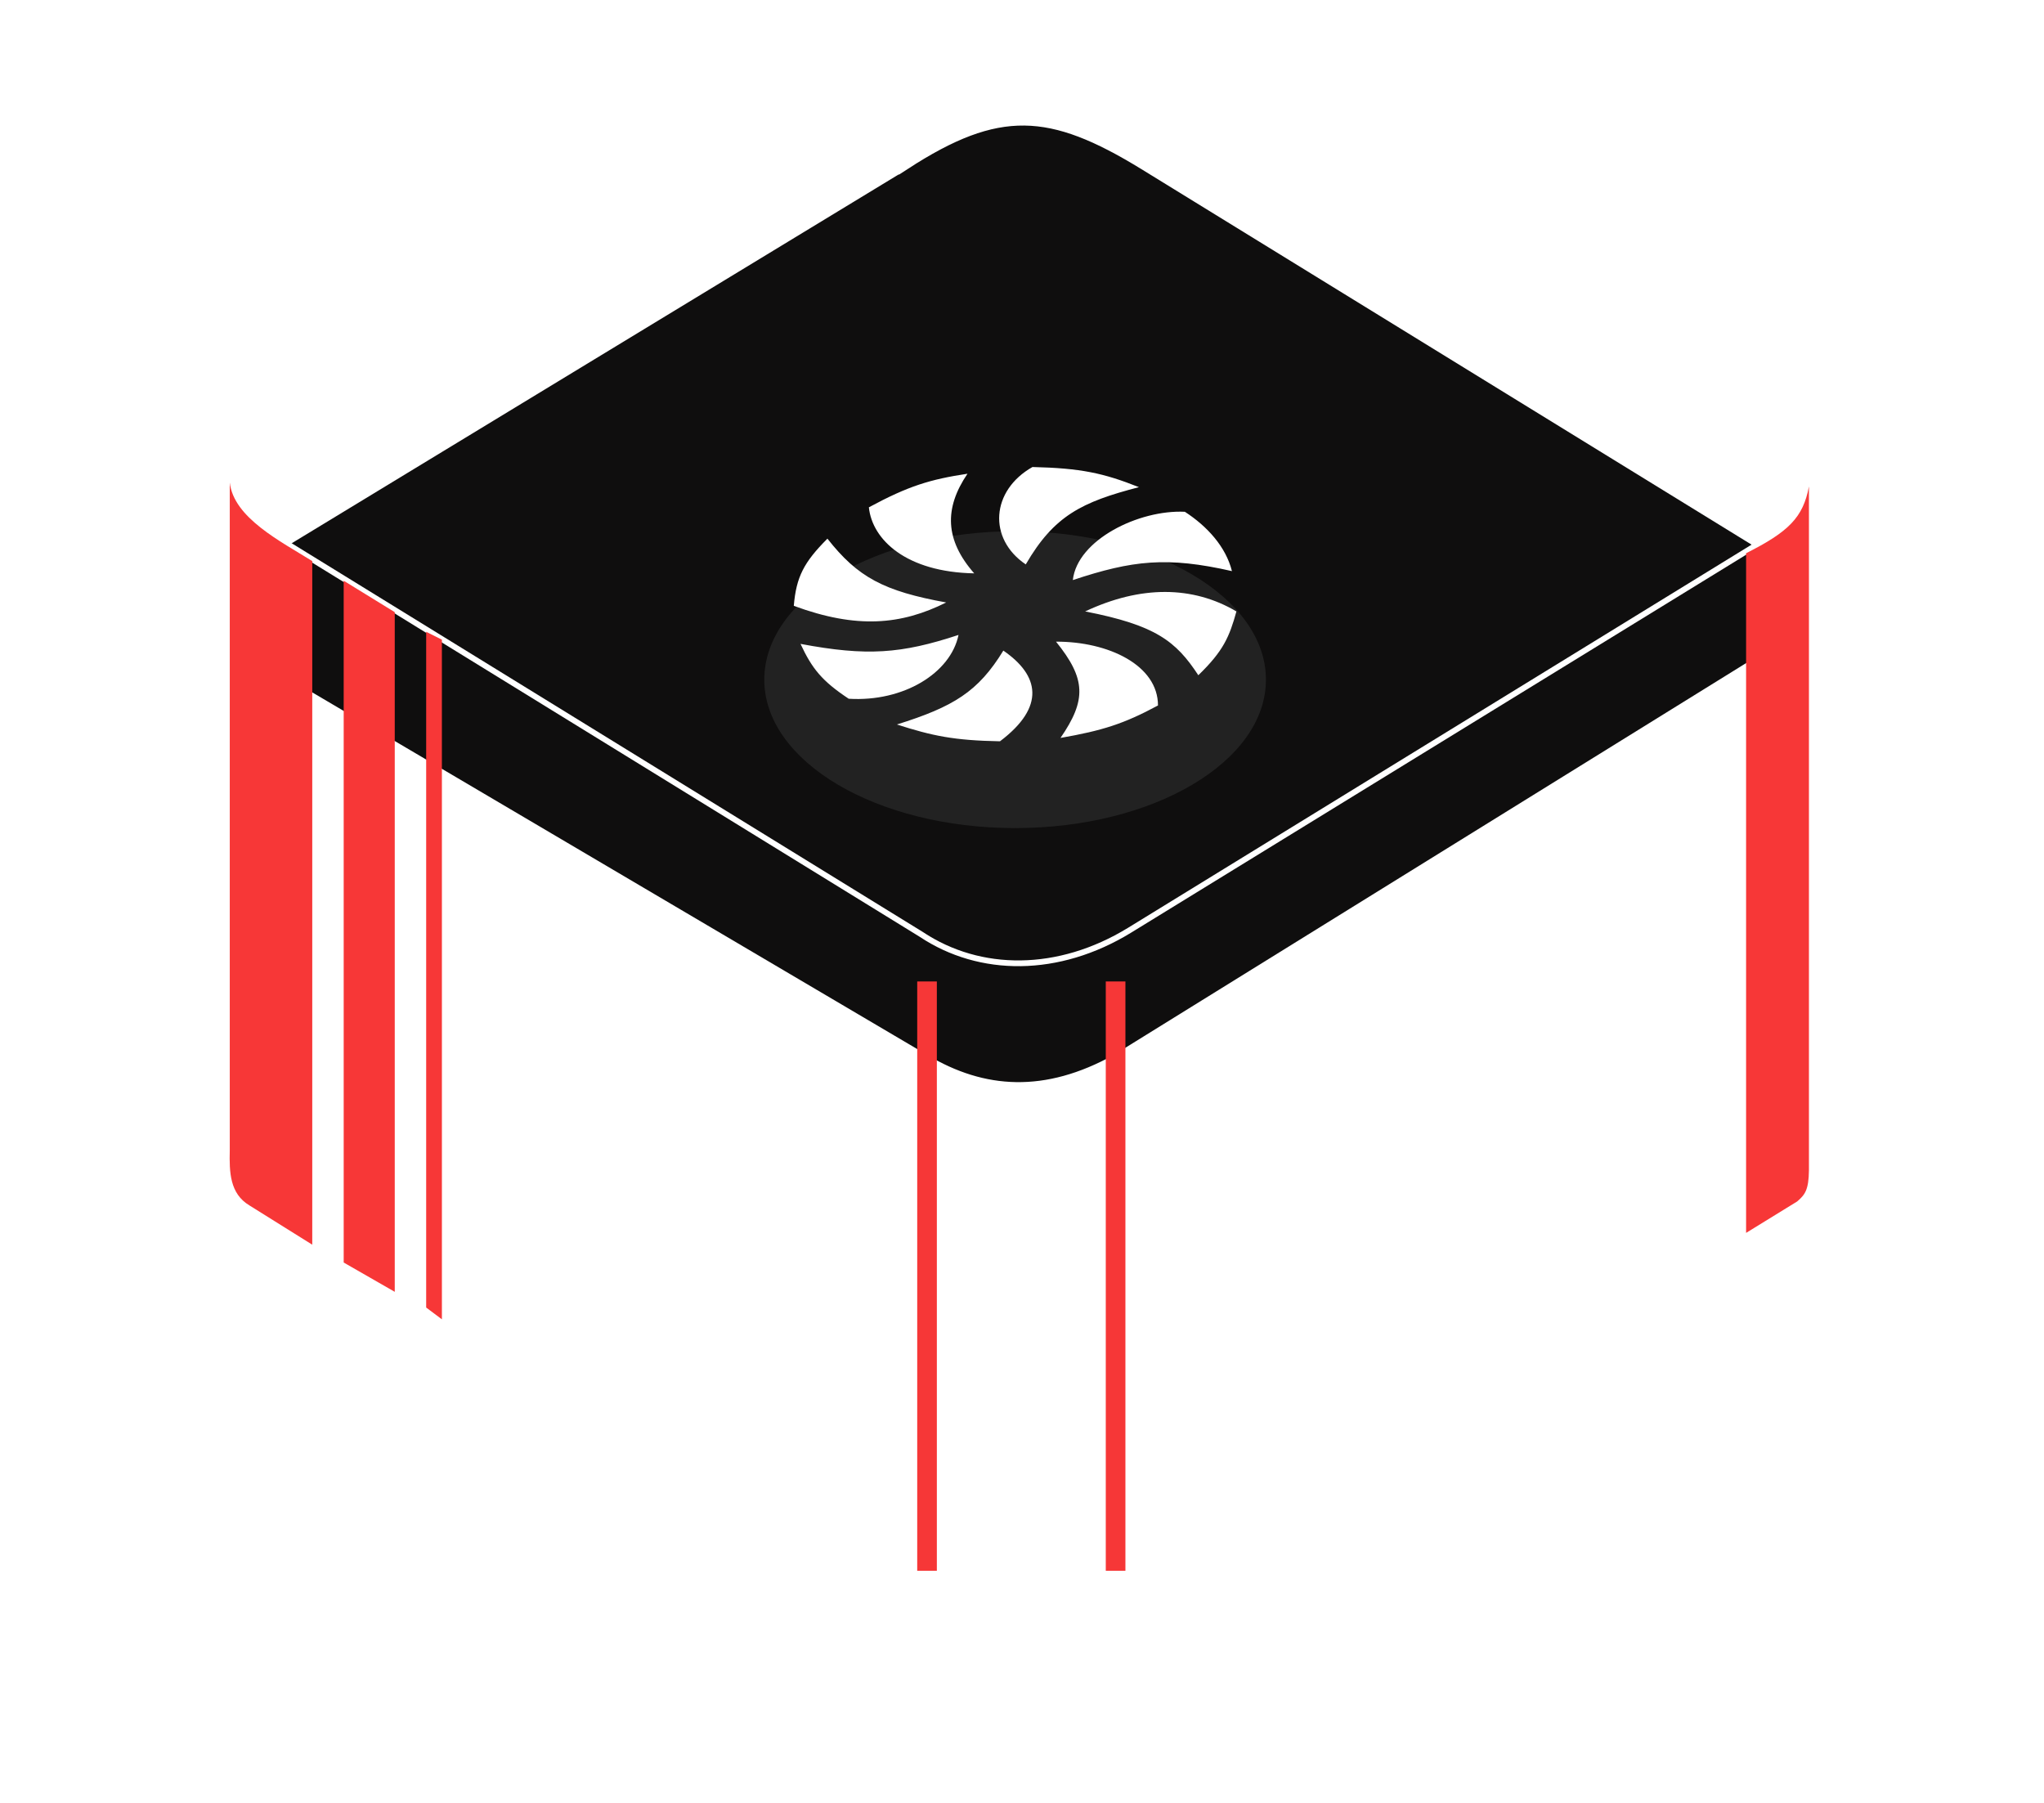<svg xmlns="http://www.w3.org/2000/svg" width="178" height="157" fill="none"><path stroke="#fff" stroke-width=".5" d="m27.192 108.381 11.29 6.499 38.656 23.947c9.658 5.914 14.681 5.203 23.262 0l55.077-33.525c1.815-1.047 2.055-1.856 2.052-3.421"/><path fill="#0F0E0E" stroke="#fff" d="m78.777 14.291-54.05 32.84c-6.842 3.764-5.572 9.06.902 12.817l54.859 32.34c5.131 3.079 10.605 3.421 16.762 0l55.761-34.551c4.251-2.642 5.473-6.842 0-10.605l-53.366-32.84c-8.146-4.999-12.721-5.292-20.868 0Z"/><path stroke="#fff" stroke-width=".5" d="M80.217 81.355c5.132 3.421 11.973 3.421 18.13-.342l56.788-34.893c2.737-1.71 3.079-5.816 0-7.868L97.664 3.7C91.506.28 84.902-.075 79.533 3.7l-54.05 32.841c-6.274 3.422-7.348 6.5-1.369 10.263l56.103 34.551ZM27.192 97.776l53.025 32.156c6.483 3.271 11.289 3.421 17.788 0l54.051-33.182"/><path stroke="#fff" stroke-width=".5" d="m152.056 84.092-54.05 32.841c-6.843 4.105-11.962 3.907-19.158-.342L27.192 84.776M27.192 88.881l3.08-2.394M27.192 91.276l4.79-3.42M27.192 93.67l6.842-4.447M27.192 96.065l9.237-5.473M27.535 98.118l10.605-6.5M29.588 99.144l10.947-6.157M31.297 100.17l10.605-6.157M43.955 95.039l-10.947 6.5M45.665 96.065l-10.605 6.5M36.772 103.591l10.604-6.5M49.77 98.46l-10.604 6.5M41.219 106.328l9.92-6.842M42.929 107.354l9.92-6.5M44.98 108.723l10.263-6.842M56.955 103.249l-10.263 6.5M48.744 110.775l10.263-6.5M61.06 105.644l-10.263 6.157M52.508 113.17l10.263-6.5M64.48 108.038l-9.92 6.158M56.27 115.564l10.263-6.499M68.585 110.433l-10.263 6.158M60.375 117.959l9.92-6.5M62.087 118.985l9.92-6.5M74.06 113.854l-9.921 6.5M66.191 121.38l9.579-6.5M68.244 122.406l9.92-6.499M69.953 123.775l9.579-6.842M72.007 124.801l9.92-6.5M73.718 125.827l10.263-6.842M75.77 127.196l10.604-7.526M77.48 128.222l13-8.552M79.532 129.59l40.025-25.657M86.032 131.985l66.024-40.025M152.056 94.355l-62.261 37.972M81.243 130.616l70.813-43.445M83.637 131.301l68.418-41.736"/><path stroke="#fff" stroke-width=".5" d="m27.192 72.46 53.025 32.5c5.815 3.078 10.604 3.42 17.104 0l54.735-33.525M27.192 69.724l61.235 37.63M27.535 67.671l64.655 39.341M94.242 106.328l-67.05-41.051M27.535 62.882l69.103 42.42M98.69 104.275l-25.083-16.06M100.743 102.907l-13.342-8.21M102.452 101.539l-11.289-6.842M94.242 94.013l10.263 6.5M96.295 92.987l9.921 6.5M108.268 98.118 98.005 91.96M99.717 90.592l10.263 6.5M101.769 89.565l10.262 6.158M138.373 79.645l-9.921-6.5M130.162 72.119l10.263 6.5M142.135 77.25l-9.92-6.157M144.188 76.224l-9.92-6.5M146.241 74.856l-9.921-6.5M137.688 67.33l10.263 6.5M150.003 72.803l-10.263-6.5M141.793 64.935l9.921 6.5M143.846 63.566l8.21 5.816M145.899 62.198l6.158 4.105M147.951 61.172l4.105 2.737M103.821 88.54l10.263 6.157M105.874 87.17l9.579 6.5M117.505 92.302l-9.921-6.157M119.216 91.276l-9.921-6.5M111.347 83.75l10.262 6.158M113.4 82.382l9.921 6.5M125.031 87.855l-9.579-6.5M117.162 79.987l9.921 6.842M119.215 78.96l9.578 6.5M120.926 77.934l9.92 6.5M132.899 83.066l-9.92-6.5M124.688 75.54l10.263 6.157M126.741 74.171l10.263 6.5"/><g filter="url(#a)"><path fill="#F73737" d="M20.009 100.17V42.015c.342 3.079 4.447 5.131 7.184 6.842v59.524l-5.474-3.421c-1.71-1.027-1.752-2.894-1.71-4.79Z"/></g><g filter="url(#b)"><path fill="#F73737" d="M29.93 109.934V50.567l4.447 2.737v59.182l-4.447-2.552Z"/></g><g filter="url(#c)"><path fill="#F73737" d="M37.113 113.854v-58.84l1.369.684v59.182l-1.369-1.026Z"/></g><g filter="url(#d)"><path fill="#F73737" d="m156.504 104.617-4.447 2.737V48.172c3.694-1.86 4.971-3.112 5.473-5.815v59.524c-.019 1.744-.35 2.154-1.026 2.736Z"/></g><g fill="#F63737" filter="url(#e)"><path d="M81.585 136.774V85.46h-1.71v51.314h1.71ZM98.006 136.774V85.46h-1.71v51.314h1.71Z"/></g><g filter="url(#f)"><ellipse cx="88.4" cy="59.181" fill="#222" rx="21.843" ry="12.924"/></g><path fill="#fff" d="M75.665 44.174c3.45-1.86 5.32-2.427 8.588-2.925-2.05 3.022-1.961 5.775.585 8.676-5.923-.11-8.88-2.924-9.173-5.751ZM89.327 49.145c-3.318-2.242-3.025-6.434.585-8.48 4.214.099 6.195.53 9.271 1.754-4.991 1.295-7.39 2.487-9.856 6.726ZM103.184 44.563c-4.001-.195-9.368 2.438-9.758 5.947 5.194-1.723 8.202-2.067 13.857-.78-.529-2.118-2.147-3.9-4.099-5.166ZM107.673 53.24c-3.806-2.243-8.33-2.278-13.174 0 6.124 1.194 7.902 2.574 9.856 5.556 2.19-2.12 2.706-3.348 3.318-5.556ZM100.842 61.428c0-3.51-4.32-5.57-8.88-5.556 2.614 3.237 2.667 5.075.39 8.383 3.645-.637 5.515-1.225 8.49-2.827ZM87.082 64.548c4.002-3.022 3.416-5.752.293-7.897-2.19 3.58-4.348 4.894-9.27 6.434 3.079.988 4.962 1.39 8.977 1.463ZM69.713 56.066c5.772 1.086 8.77.866 13.759-.78-.683 3.315-4.782 5.85-9.563 5.557-2.33-1.547-3.192-2.62-4.197-4.777ZM69.127 52.752c5.504 2.034 9.368 1.657 13.272-.292-5.436-.987-7.695-2.189-10.344-5.557-2.053 2.058-2.716 3.334-2.928 5.85Z"/><defs><filter id="a" width="47.192" height="106.366" x="0" y="22.015" color-interpolation-filters="sRGB" filterUnits="userSpaceOnUse"><feFlood flood-opacity="0" result="BackgroundImageFix"/><feColorMatrix in="SourceAlpha" result="hardAlpha" values="0 0 0 0 0 0 0 0 0 0 0 0 0 0 0 0 0 0 127 0"/><feOffset/><feGaussianBlur stdDeviation="10"/><feComposite in2="hardAlpha" operator="out"/><feColorMatrix values="0 0 0 0 0.967 0 0 0 0 0.217 0 0 0 0 0.217 0 0 0 1 0"/><feBlend in2="BackgroundImageFix" result="effect1_dropShadow_376_4510"/><feBlend in="SourceGraphic" in2="effect1_dropShadow_376_4510" result="shape"/></filter><filter id="b" width="44.447" height="101.919" x="9.93" y="30.567" color-interpolation-filters="sRGB" filterUnits="userSpaceOnUse"><feFlood flood-opacity="0" result="BackgroundImageFix"/><feColorMatrix in="SourceAlpha" result="hardAlpha" values="0 0 0 0 0 0 0 0 0 0 0 0 0 0 0 0 0 0 127 0"/><feOffset/><feGaussianBlur stdDeviation="10"/><feComposite in2="hardAlpha" operator="out"/><feColorMatrix values="0 0 0 0 0.967 0 0 0 0 0.217 0 0 0 0 0.217 0 0 0 1 0"/><feBlend in2="BackgroundImageFix" result="effect1_dropShadow_376_4510"/><feBlend in="SourceGraphic" in2="effect1_dropShadow_376_4510" result="shape"/></filter><filter id="c" width="41.368" height="99.866" x="17.113" y="35.014" color-interpolation-filters="sRGB" filterUnits="userSpaceOnUse"><feFlood flood-opacity="0" result="BackgroundImageFix"/><feColorMatrix in="SourceAlpha" result="hardAlpha" values="0 0 0 0 0 0 0 0 0 0 0 0 0 0 0 0 0 0 127 0"/><feOffset/><feGaussianBlur stdDeviation="10"/><feComposite in2="hardAlpha" operator="out"/><feColorMatrix values="0 0 0 0 0.967 0 0 0 0 0.217 0 0 0 0 0.217 0 0 0 1 0"/><feBlend in2="BackgroundImageFix" result="effect1_dropShadow_376_4510"/><feBlend in="SourceGraphic" in2="effect1_dropShadow_376_4510" result="shape"/></filter><filter id="d" width="45.474" height="104.997" x="132.057" y="22.357" color-interpolation-filters="sRGB" filterUnits="userSpaceOnUse"><feFlood flood-opacity="0" result="BackgroundImageFix"/><feColorMatrix in="SourceAlpha" result="hardAlpha" values="0 0 0 0 0 0 0 0 0 0 0 0 0 0 0 0 0 0 127 0"/><feOffset/><feGaussianBlur stdDeviation="10"/><feComposite in2="hardAlpha" operator="out"/><feColorMatrix values="0 0 0 0 0.967 0 0 0 0 0.217 0 0 0 0 0.217 0 0 0 1 0"/><feBlend in2="BackgroundImageFix" result="effect1_dropShadow_376_4510"/><feBlend in="SourceGraphic" in2="effect1_dropShadow_376_4510" result="shape"/></filter><filter id="e" width="58.131" height="91.314" x="59.875" y="65.46" color-interpolation-filters="sRGB" filterUnits="userSpaceOnUse"><feFlood flood-opacity="0" result="BackgroundImageFix"/><feColorMatrix in="SourceAlpha" result="hardAlpha" values="0 0 0 0 0 0 0 0 0 0 0 0 0 0 0 0 0 0 127 0"/><feOffset/><feGaussianBlur stdDeviation="10"/><feComposite in2="hardAlpha" operator="out"/><feColorMatrix values="0 0 0 0 0.967 0 0 0 0 0.217 0 0 0 0 0.217 0 0 0 1 0"/><feBlend in2="BackgroundImageFix" result="effect1_dropShadow_376_4510"/><feBlend in="SourceGraphic" in2="effect1_dropShadow_376_4510" result="shape"/></filter><filter id="f" width="63.685" height="45.848" x="56.558" y="36.257" color-interpolation-filters="sRGB" filterUnits="userSpaceOnUse"><feFlood flood-opacity="0" result="BackgroundImageFix"/><feBlend in="SourceGraphic" in2="BackgroundImageFix" result="shape"/><feGaussianBlur result="effect1_foregroundBlur_376_4510" stdDeviation="5"/></filter></defs></svg>